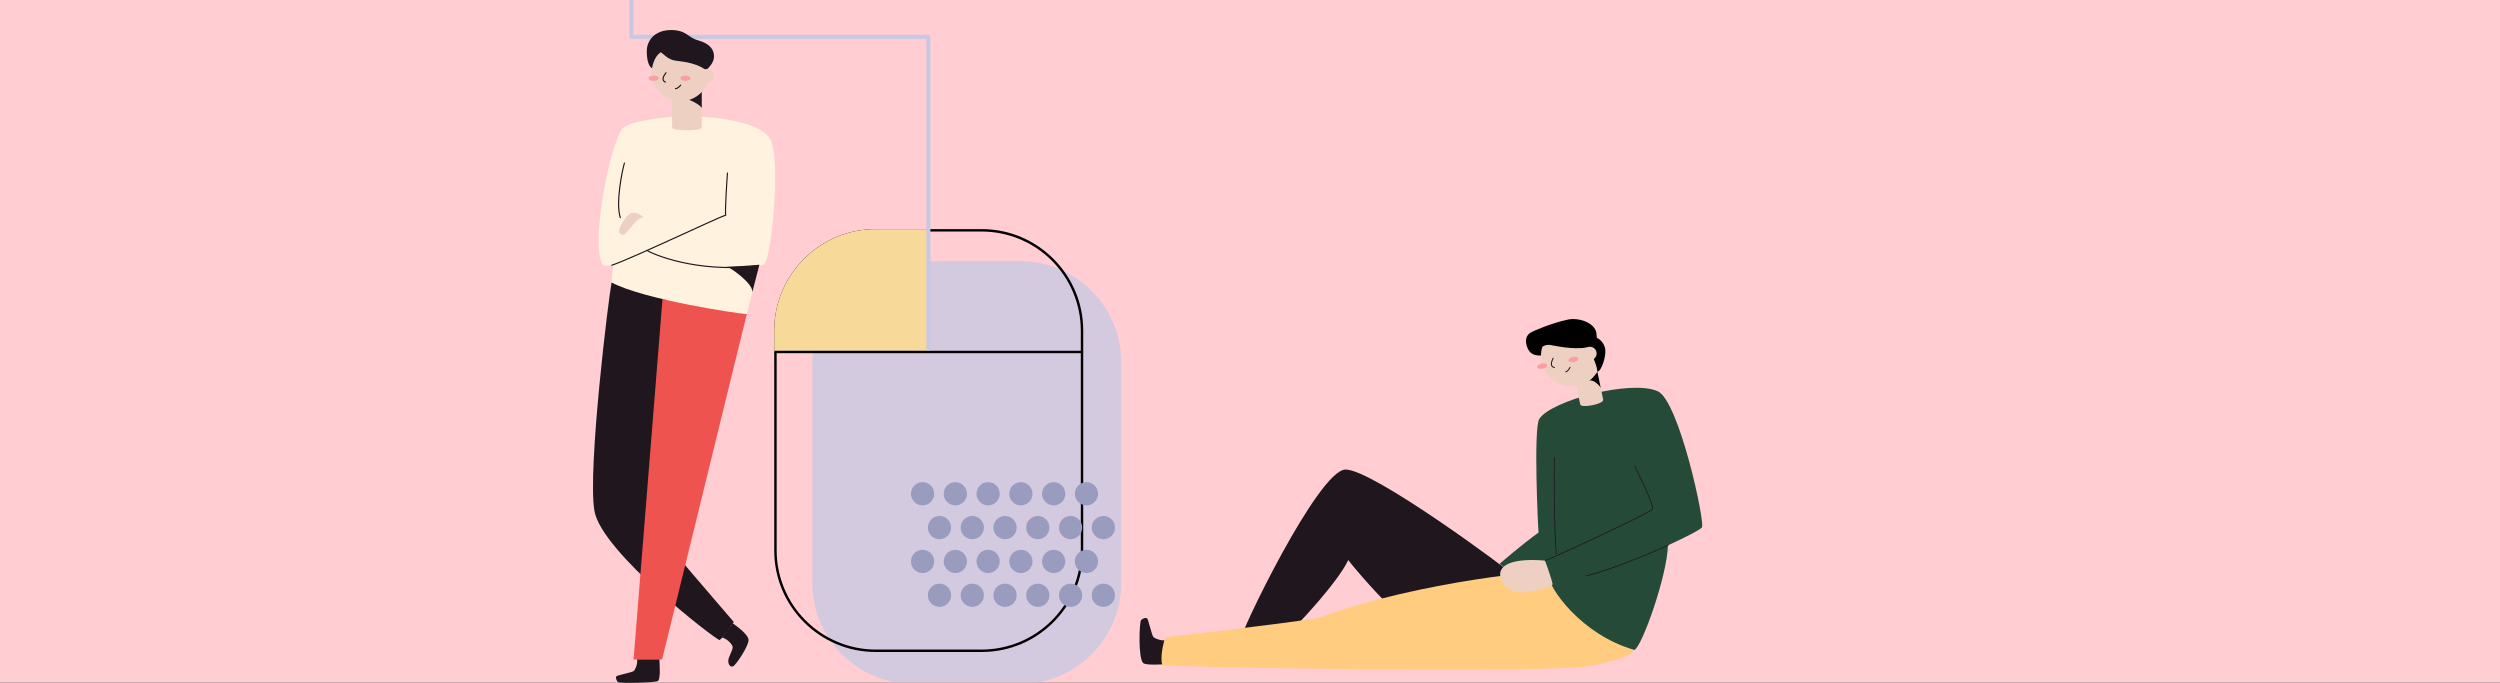 <svg width="586" height="160" viewBox="0 0 586 160" fill="none" xmlns="http://www.w3.org/2000/svg">
<rect x="0" y="0" width="586" height="160" fill="#333333" stroke="none"/>
<g clip-path="url(#clip0_7013_221913)">
<rect width="586" height="160" fill="#FFCDD2"/>
<g opacity="0.76">
<path d="M239.079 61.205H214.135C201.022 61.205 190.393 71.835 190.393 84.947V136.583C190.393 149.696 201.022 160.325 214.135 160.325H239.079C252.191 160.325 262.821 149.696 262.821 136.583V84.947C262.821 71.835 252.191 61.205 239.079 61.205Z" fill="#C7C9E3"/>
</g>
<path d="M230.167 54.272C236.307 54.291 242.189 56.739 246.531 61.081C250.873 65.422 253.32 71.305 253.34 77.445V129.081C253.32 135.221 250.873 141.104 246.531 145.446C242.189 149.787 236.307 152.235 230.167 152.255H205.222C199.083 152.235 193.2 149.787 188.858 145.446C184.516 141.104 182.069 135.221 182.049 129.081V77.445C182.069 71.305 184.516 65.422 188.858 61.081C193.2 56.739 199.083 54.291 205.222 54.272H230.167ZM230.167 53.703H205.222C192.165 53.703 181.48 64.387 181.48 77.445V129.081C181.48 142.139 192.165 152.823 205.222 152.823H230.167C243.225 152.823 253.909 142.139 253.909 129.081V77.445C253.909 64.387 243.225 53.703 230.167 53.703Z" fill="black"/>
<path d="M217.695 53.703H205.222C192.165 53.703 181.48 64.387 181.48 77.445V82.481H217.695V53.703Z" fill="#F7D999"/>
<path d="M181.559 82.502H253.831" stroke="black" stroke-width="0.569" stroke-miterlimit="10"/>
<path d="M217.617 81.743V8.63H148.016V-20" stroke="#C7C9E3" stroke-width="0.948" stroke-linecap="round" stroke-linejoin="round"/>
<path d="M216.254 118.467C217.76 118.467 218.98 117.246 218.98 115.74C218.98 114.234 217.76 113.014 216.254 113.014C214.748 113.014 213.527 114.234 213.527 115.74C213.527 117.246 214.748 118.467 216.254 118.467Z" fill="#999CBF"/>
<path d="M223.934 118.467C225.439 118.467 226.66 117.246 226.66 115.74C226.66 114.234 225.439 113.014 223.934 113.014C222.428 113.014 221.207 114.234 221.207 115.74C221.207 117.246 222.428 118.467 223.934 118.467Z" fill="#999CBF"/>
<path d="M231.617 118.467C233.123 118.467 234.344 117.246 234.344 115.74C234.344 114.234 233.123 113.014 231.617 113.014C230.111 113.014 228.891 114.234 228.891 115.74C228.891 117.246 230.111 118.467 231.617 118.467Z" fill="#999CBF"/>
<path d="M239.299 118.467C240.805 118.467 242.025 117.246 242.025 115.74C242.025 114.234 240.805 113.014 239.299 113.014C237.793 113.014 236.572 114.234 236.572 115.74C236.572 117.246 237.793 118.467 239.299 118.467Z" fill="#999CBF"/>
<path d="M246.98 118.467C248.486 118.467 249.707 117.246 249.707 115.74C249.707 114.234 248.486 113.014 246.98 113.014C245.475 113.014 244.254 114.234 244.254 115.74C244.254 117.246 245.475 118.467 246.98 118.467Z" fill="#999CBF"/>
<path d="M254.662 118.467C256.168 118.467 257.389 117.246 257.389 115.74C257.389 114.234 256.168 113.014 254.662 113.014C253.156 113.014 251.936 114.234 251.936 115.74C251.936 117.246 253.156 118.467 254.662 118.467Z" fill="#999CBF"/>
<path d="M216.254 134.326C217.76 134.326 218.98 133.105 218.98 131.6C218.98 130.094 217.76 128.873 216.254 128.873C214.748 128.873 213.527 130.094 213.527 131.6C213.527 133.105 214.748 134.326 216.254 134.326Z" fill="#999CBF"/>
<path d="M223.934 134.326C225.439 134.326 226.66 133.105 226.66 131.6C226.66 130.094 225.439 128.873 223.934 128.873C222.428 128.873 221.207 130.094 221.207 131.6C221.207 133.105 222.428 134.326 223.934 134.326Z" fill="#999CBF"/>
<path d="M231.617 134.326C233.123 134.326 234.344 133.105 234.344 131.6C234.344 130.094 233.123 128.873 231.617 128.873C230.111 128.873 228.891 130.094 228.891 131.6C228.891 133.105 230.111 134.326 231.617 134.326Z" fill="#999CBF"/>
<path d="M239.299 134.326C240.805 134.326 242.025 133.105 242.025 131.6C242.025 130.094 240.805 128.873 239.299 128.873C237.793 128.873 236.572 130.094 236.572 131.6C236.572 133.105 237.793 134.326 239.299 134.326Z" fill="#999CBF"/>
<path d="M246.98 134.326C248.486 134.326 249.707 133.105 249.707 131.6C249.707 130.094 248.486 128.873 246.98 128.873C245.475 128.873 244.254 130.094 244.254 131.6C244.254 133.105 245.475 134.326 246.98 134.326Z" fill="#999CBF"/>
<path d="M254.662 134.326C256.168 134.326 257.389 133.105 257.389 131.6C257.389 130.094 256.168 128.873 254.662 128.873C253.156 128.873 251.936 130.094 251.936 131.6C251.936 133.105 253.156 134.326 254.662 134.326Z" fill="#999CBF"/>
<path d="M220.219 126.396C221.724 126.396 222.945 125.176 222.945 123.67C222.945 122.164 221.724 120.943 220.219 120.943C218.713 120.943 217.492 122.164 217.492 123.67C217.492 125.176 218.713 126.396 220.219 126.396Z" fill="#999CBF"/>
<path d="M227.898 126.396C229.404 126.396 230.625 125.176 230.625 123.67C230.625 122.164 229.404 120.943 227.898 120.943C226.393 120.943 225.172 122.164 225.172 123.67C225.172 125.176 226.393 126.396 227.898 126.396Z" fill="#999CBF"/>
<path d="M235.582 126.396C237.088 126.396 238.308 125.176 238.308 123.67C238.308 122.164 237.088 120.943 235.582 120.943C234.076 120.943 232.855 122.164 232.855 123.67C232.855 125.176 234.076 126.396 235.582 126.396Z" fill="#999CBF"/>
<path d="M243.262 126.396C244.767 126.396 245.988 125.176 245.988 123.67C245.988 122.164 244.767 120.943 243.262 120.943C241.756 120.943 240.535 122.164 240.535 123.67C240.535 125.176 241.756 126.396 243.262 126.396Z" fill="#999CBF"/>
<path d="M250.945 126.396C252.451 126.396 253.672 125.176 253.672 123.67C253.672 122.164 252.451 120.943 250.945 120.943C249.439 120.943 248.219 122.164 248.219 123.67C248.219 125.176 249.439 126.396 250.945 126.396Z" fill="#999CBF"/>
<path d="M258.625 126.396C260.131 126.396 261.351 125.176 261.351 123.67C261.351 122.164 260.131 120.943 258.625 120.943C257.119 120.943 255.898 122.164 255.898 123.67C255.898 125.176 257.119 126.396 258.625 126.396Z" fill="#999CBF"/>
<path d="M220.219 142.256C221.724 142.256 222.945 141.035 222.945 139.529C222.945 138.023 221.724 136.803 220.219 136.803C218.713 136.803 217.492 138.023 217.492 139.529C217.492 141.035 218.713 142.256 220.219 142.256Z" fill="#999CBF"/>
<path d="M227.898 142.256C229.404 142.256 230.625 141.035 230.625 139.529C230.625 138.023 229.404 136.803 227.898 136.803C226.393 136.803 225.172 138.023 225.172 139.529C225.172 141.035 226.393 142.256 227.898 142.256Z" fill="#999CBF"/>
<path d="M235.582 142.256C237.088 142.256 238.308 141.035 238.308 139.529C238.308 138.023 237.088 136.803 235.582 136.803C234.076 136.803 232.855 138.023 232.855 139.529C232.855 141.035 234.076 142.256 235.582 142.256Z" fill="#999CBF"/>
<path d="M243.262 142.256C244.767 142.256 245.988 141.035 245.988 139.529C245.988 138.023 244.767 136.803 243.262 136.803C241.756 136.803 240.535 138.023 240.535 139.529C240.535 141.035 241.756 142.256 243.262 142.256Z" fill="#999CBF"/>
<path d="M250.945 142.256C252.451 142.256 253.672 141.035 253.672 139.529C253.672 138.023 252.451 136.803 250.945 136.803C249.439 136.803 248.219 138.023 248.219 139.529C248.219 141.035 249.439 142.256 250.945 142.256Z" fill="#999CBF"/>
<path d="M258.625 142.256C260.131 142.256 261.351 141.035 261.351 139.529C261.351 138.023 260.131 136.803 258.625 136.803C257.119 136.803 255.898 138.023 255.898 139.529C255.898 141.035 257.119 142.256 258.625 142.256Z" fill="#999CBF"/>
<path d="M143.36 66.217C142.675 69.486 137.698 110.032 139.325 119.716C140.953 129.401 167.49 149.693 168.652 150.048C170.006 149.054 171.999 145.796 171.999 145.796C171.999 145.796 152.541 123.24 152.17 122.335C151.799 121.431 156.433 69.196 156.433 69.196L143.36 66.217Z" fill="#1F161E"/>
<path d="M175.052 73.597L155.198 154.573H148.512L155.288 70.098L175.052 73.597Z" fill="#EF5350"/>
<path d="M160.95 27.232C163.691 27.232 177.987 27.695 180.571 32.727C183.155 37.759 180.72 61.017 179.114 61.919C178.247 62.403 178.012 61.932 177.76 62.918C177.508 63.904 175.052 73.596 175.052 73.596C173.492 73.639 150.749 70.214 143.366 66.208C143.41 65.095 143.767 62.2 143.767 61.978C142.787 62.379 141.601 62.463 141.276 61.978C138.394 57.615 142.689 34.869 145.771 30.293C147.082 28.329 156.552 27.246 160.95 27.232Z" fill="#FFF3E0"/>
<path d="M170.363 62.547C171.035 62.547 176.817 66.609 176.321 68.605C176.727 67.002 178.006 62.049 178.006 62.049C177.456 62.154 170.856 62.555 170.363 62.547Z" fill="#1F161E"/>
<path d="M164.49 29.886C164.49 30.769 157.527 30.769 157.527 29.886V20.949H164.49V29.886Z" fill="#EED0C3"/>
<path d="M160.496 23.064C161.038 23.064 164.491 24.592 164.491 25.442V20.949C163.629 20.949 160.496 23.064 160.496 23.064Z" fill="#1F161E"/>
<path d="M159.541 23.718C163.281 23.718 166.314 20.686 166.314 16.945C166.314 13.204 163.281 10.172 159.541 10.172C155.8 10.172 152.768 13.204 152.768 16.945C152.768 20.686 155.8 23.718 159.541 23.718Z" fill="#EED0C3"/>
<path d="M157.249 7.043C153.772 7.043 151.605 9.226 151.605 12.023C151.605 14.35 152.169 15.666 152.832 15.999C153.252 13.74 154.165 12.695 154.92 12.245C155.508 12.695 156.513 13.784 157.856 14.119C159.199 14.455 162.695 14.39 165.52 16.443C166.443 15.604 167.364 14.512 167.364 13.226C167.364 11.939 166.796 10.325 163.451 9.394C161.241 8.779 160.932 7.043 157.249 7.043Z" fill="#1F161E"/>
<path d="M153.214 18.956C153.869 18.956 154.4 18.679 154.4 18.338C154.4 17.997 153.869 17.721 153.214 17.721C152.558 17.721 152.027 17.997 152.027 18.338C152.027 18.679 152.558 18.956 153.214 18.956Z" fill="#FA9E9F"/>
<path d="M160.674 18.956C161.33 18.956 161.861 18.679 161.861 18.338C161.861 17.997 161.33 17.721 160.674 17.721C160.019 17.721 159.488 17.997 159.488 18.338C159.488 18.679 160.019 18.956 160.674 18.956Z" fill="#FA9E9F"/>
<path d="M156.111 17.057C155.889 17.373 154.757 18.703 155.951 19.239" stroke="#1F161E" stroke-width="0.271" stroke-miterlimit="10" stroke-linecap="round"/>
<path d="M158.342 20.795C158.699 20.795 159.249 20.351 159.539 19.953" stroke="#1F161E" stroke-width="0.271" stroke-miterlimit="10" stroke-linecap="round"/>
<path d="M165.802 19.289C166.666 19.289 167.367 18.588 167.367 17.724C167.367 16.859 166.666 16.158 165.802 16.158C164.937 16.158 164.236 16.859 164.236 17.724C164.236 18.588 164.937 19.289 165.802 19.289Z" fill="#EED0C3"/>
<path d="M170.519 40.559C170.397 42.053 169.92 49.441 170.099 50.414C167.827 51.204 147.023 61.07 143.424 62.154" stroke="#1F161E" stroke-width="0.271" stroke-miterlimit="10" stroke-linecap="round"/>
<path d="M146.359 38.227C145.88 39.9 144.266 47.497 145.4 51.025" stroke="#1F161E" stroke-width="0.271" stroke-miterlimit="10" stroke-linecap="round"/>
<path d="M151.668 58.697C152.751 59.458 163.134 64.054 177.49 62.321" stroke="#1F161E" stroke-width="0.271" stroke-miterlimit="10" stroke-linecap="round"/>
<path d="M150.675 51.027C151.371 51.138 149.102 49.326 147.815 50C146.529 50.675 144.796 53.727 145.15 54.434C145.198 54.562 145.274 54.678 145.373 54.773C145.471 54.868 145.59 54.94 145.72 54.983C145.85 55.026 145.988 55.039 146.123 55.022C146.259 55.005 146.389 54.958 146.504 54.883C146.854 54.658 149.462 50.832 150.675 51.027Z" fill="#EED0C3"/>
<path d="M171.777 146.129C172.148 146.4 175.438 148.626 175.465 150.029C175.492 151.431 172.399 156.081 171.777 156.214C171.154 156.347 170.71 155.821 170.71 154.882C170.71 153.942 171.885 152.295 171.728 151.564C171.571 150.833 170.051 149.495 169.271 149.471" fill="#1F161E"/>
<path d="M154.563 154.572C154.563 155.217 154.937 159.263 154.189 159.639C153.442 160.016 145.193 160.238 144.819 159.864C144.445 159.49 144.218 158.702 144.548 158.477C144.879 158.253 148.069 157.614 148.502 157.316C148.936 157.018 149.534 155.42 149.315 154.572" fill="#1F161E"/>
<g clip-path="url(#clip1_7013_221913)">
<path d="M273.459 155.687C272.773 155.704 268.694 156.01 267.994 155.44C266.725 154.411 267.068 145.768 267.459 145.353C267.85 144.938 268.69 144.667 268.944 145.027C269.198 145.388 269.974 148.801 270.317 149.251C270.66 149.7 272.375 150.304 273.295 150.033" fill="#1F161E"/>
<path d="M354.971 134.985C354.027 133.87 321.736 109.939 315.371 110.063C309.007 110.186 290.384 148.832 290.737 150.133C291.091 151.433 300.948 149.299 302.354 148.115C303.761 146.932 313.591 136.529 316.033 131.269C316.994 132.662 324.906 141.83 327.27 143.308C329.634 144.787 354.971 134.985 354.971 134.985Z" fill="#1F161E"/>
<path d="M272.426 155.918C272.961 156.343 366.2 158.059 373.905 155.918C381.611 153.777 383.646 153.99 383.539 149.495C383.433 145.001 368.443 133.545 366.519 133.545C363.568 133.545 333.211 135.947 309.137 144.829C299.53 146.401 273.112 149.365 273.112 149.365C272.68 150.936 271.905 153.832 272.426 155.918Z" fill="#FFCC80"/>
<path d="M388.557 91.698C393.583 93.925 399.766 122.7 398.925 123.643C398.084 124.587 390.958 127.832 390.958 127.832C390.821 134.838 384.886 151.609 383.105 152.339C370.589 148.778 362.89 137.679 362.89 134.639C362.89 131.599 353.359 133.929 352.625 133.082C352.283 132.73 351.894 132.428 351.469 132.183C351.469 132.183 356.615 127.723 360.64 124.827C360.499 123.588 359.422 100.378 360.811 98.196C363.576 93.87 382.292 88.922 388.557 91.698Z" fill="#254B38"/>
<path d="M391.003 127.826C389.631 128.475 377.166 133.847 371.711 134.986" stroke="#1F161E" stroke-width="0.189" stroke-miterlimit="10" stroke-linecap="round"/>
<path d="M383.191 109.264C383.839 110.636 387.829 118.544 387.342 119.357C386.855 120.171 364.135 130.755 362.139 131.4" stroke="#1F161E" stroke-width="0.189" stroke-miterlimit="10" stroke-linecap="round"/>
<path d="M364.348 107.23C364.221 110.16 364.304 124.488 364.791 129.778" stroke="#1F161E" stroke-width="0.189" stroke-miterlimit="10" stroke-linecap="round"/>
<path d="M362.138 131.4C362.344 131.829 363.778 135.97 363.929 136.869C364.08 137.768 358.213 138.955 356.168 138.855C354.123 138.756 351.629 136.858 351.629 134.615C351.629 132.371 354.7 130.782 362.138 131.4Z" fill="#EED0C3"/>
<path d="M370.403 94.79C370.609 95.768 376.002 94.718 375.786 93.668L374.421 87.143L369.041 88.264L370.403 94.79Z" fill="#EED0C3"/>
<path d="M375.234 91.031C375.114 90.451 373.364 88.725 372.41 89.275C373.58 88.564 373.889 86.911 374.421 87.127L375.234 91.031Z" fill="black"/>
<path d="M368.345 90.549C372.288 90.549 375.485 87.352 375.485 83.409C375.485 79.466 372.288 76.269 368.345 76.269C364.402 76.269 361.205 79.466 361.205 83.409C361.205 87.352 364.402 90.549 368.345 90.549Z" fill="#EED0C3"/>
<path d="M361.605 86.431C362.248 86.297 362.713 85.916 362.643 85.58C362.573 85.245 361.995 85.081 361.351 85.216C360.707 85.35 360.242 85.731 360.312 86.067C360.383 86.403 360.961 86.566 361.605 86.431Z" fill="#FA9E9F"/>
<path d="M368.933 84.9C369.576 84.766 370.041 84.385 369.971 84.049C369.901 83.713 369.323 83.55 368.679 83.684C368.035 83.819 367.57 84.2 367.641 84.536C367.711 84.871 368.289 85.035 368.933 84.9Z" fill="#FA9E9F"/>
<path d="M364.055 83.969C363.904 84.312 363.057 85.863 364.347 86.144" stroke="#1F161E" stroke-width="0.237" stroke-miterlimit="10" stroke-linecap="round"/>
<path d="M367.018 87.179C367.361 87.097 367.817 86.558 368.023 86.106" stroke="#1F161E" stroke-width="0.237" stroke-miterlimit="10" stroke-linecap="round"/>
<path d="M374.173 77.94C373.665 75.514 369.905 74.413 367.551 74.903C363.805 75.686 359.43 77.552 358.73 77.991C357.56 78.698 357.639 80.084 357.735 80.537C358.13 82.424 359.063 83.453 361.204 83.32C361.207 82.619 361.323 81.924 361.547 81.261C362.081 80.917 362.719 80.773 363.348 80.853C363.914 80.928 368.786 82.091 372.066 81.405C372.632 81.927 374.379 85.484 374.427 87.131C375.398 86.984 376.516 83.488 376.262 81.831C376.167 81.266 375.94 80.731 375.6 80.27C375.261 79.809 374.818 79.434 374.307 79.175C374.259 78.818 374.211 78.132 374.173 77.94Z" fill="black"/>
<path d="M372.675 84.422C373.543 84.422 374.246 83.719 374.246 82.851C374.246 81.983 373.543 81.279 372.675 81.279C371.807 81.279 371.104 81.983 371.104 82.851C371.104 83.719 371.807 84.422 372.675 84.422Z" fill="#EED0C3"/>
</g>
</g>
<defs>
<clipPath id="clip0_7013_221913">
<rect width="586" height="160" fill="white"/>
</clipPath>
<clipPath id="clip1_7013_221913">
<rect width="131.898" height="82.18" fill="white" transform="translate(267.102 74.789)"/>
</clipPath>
</defs>
</svg>
